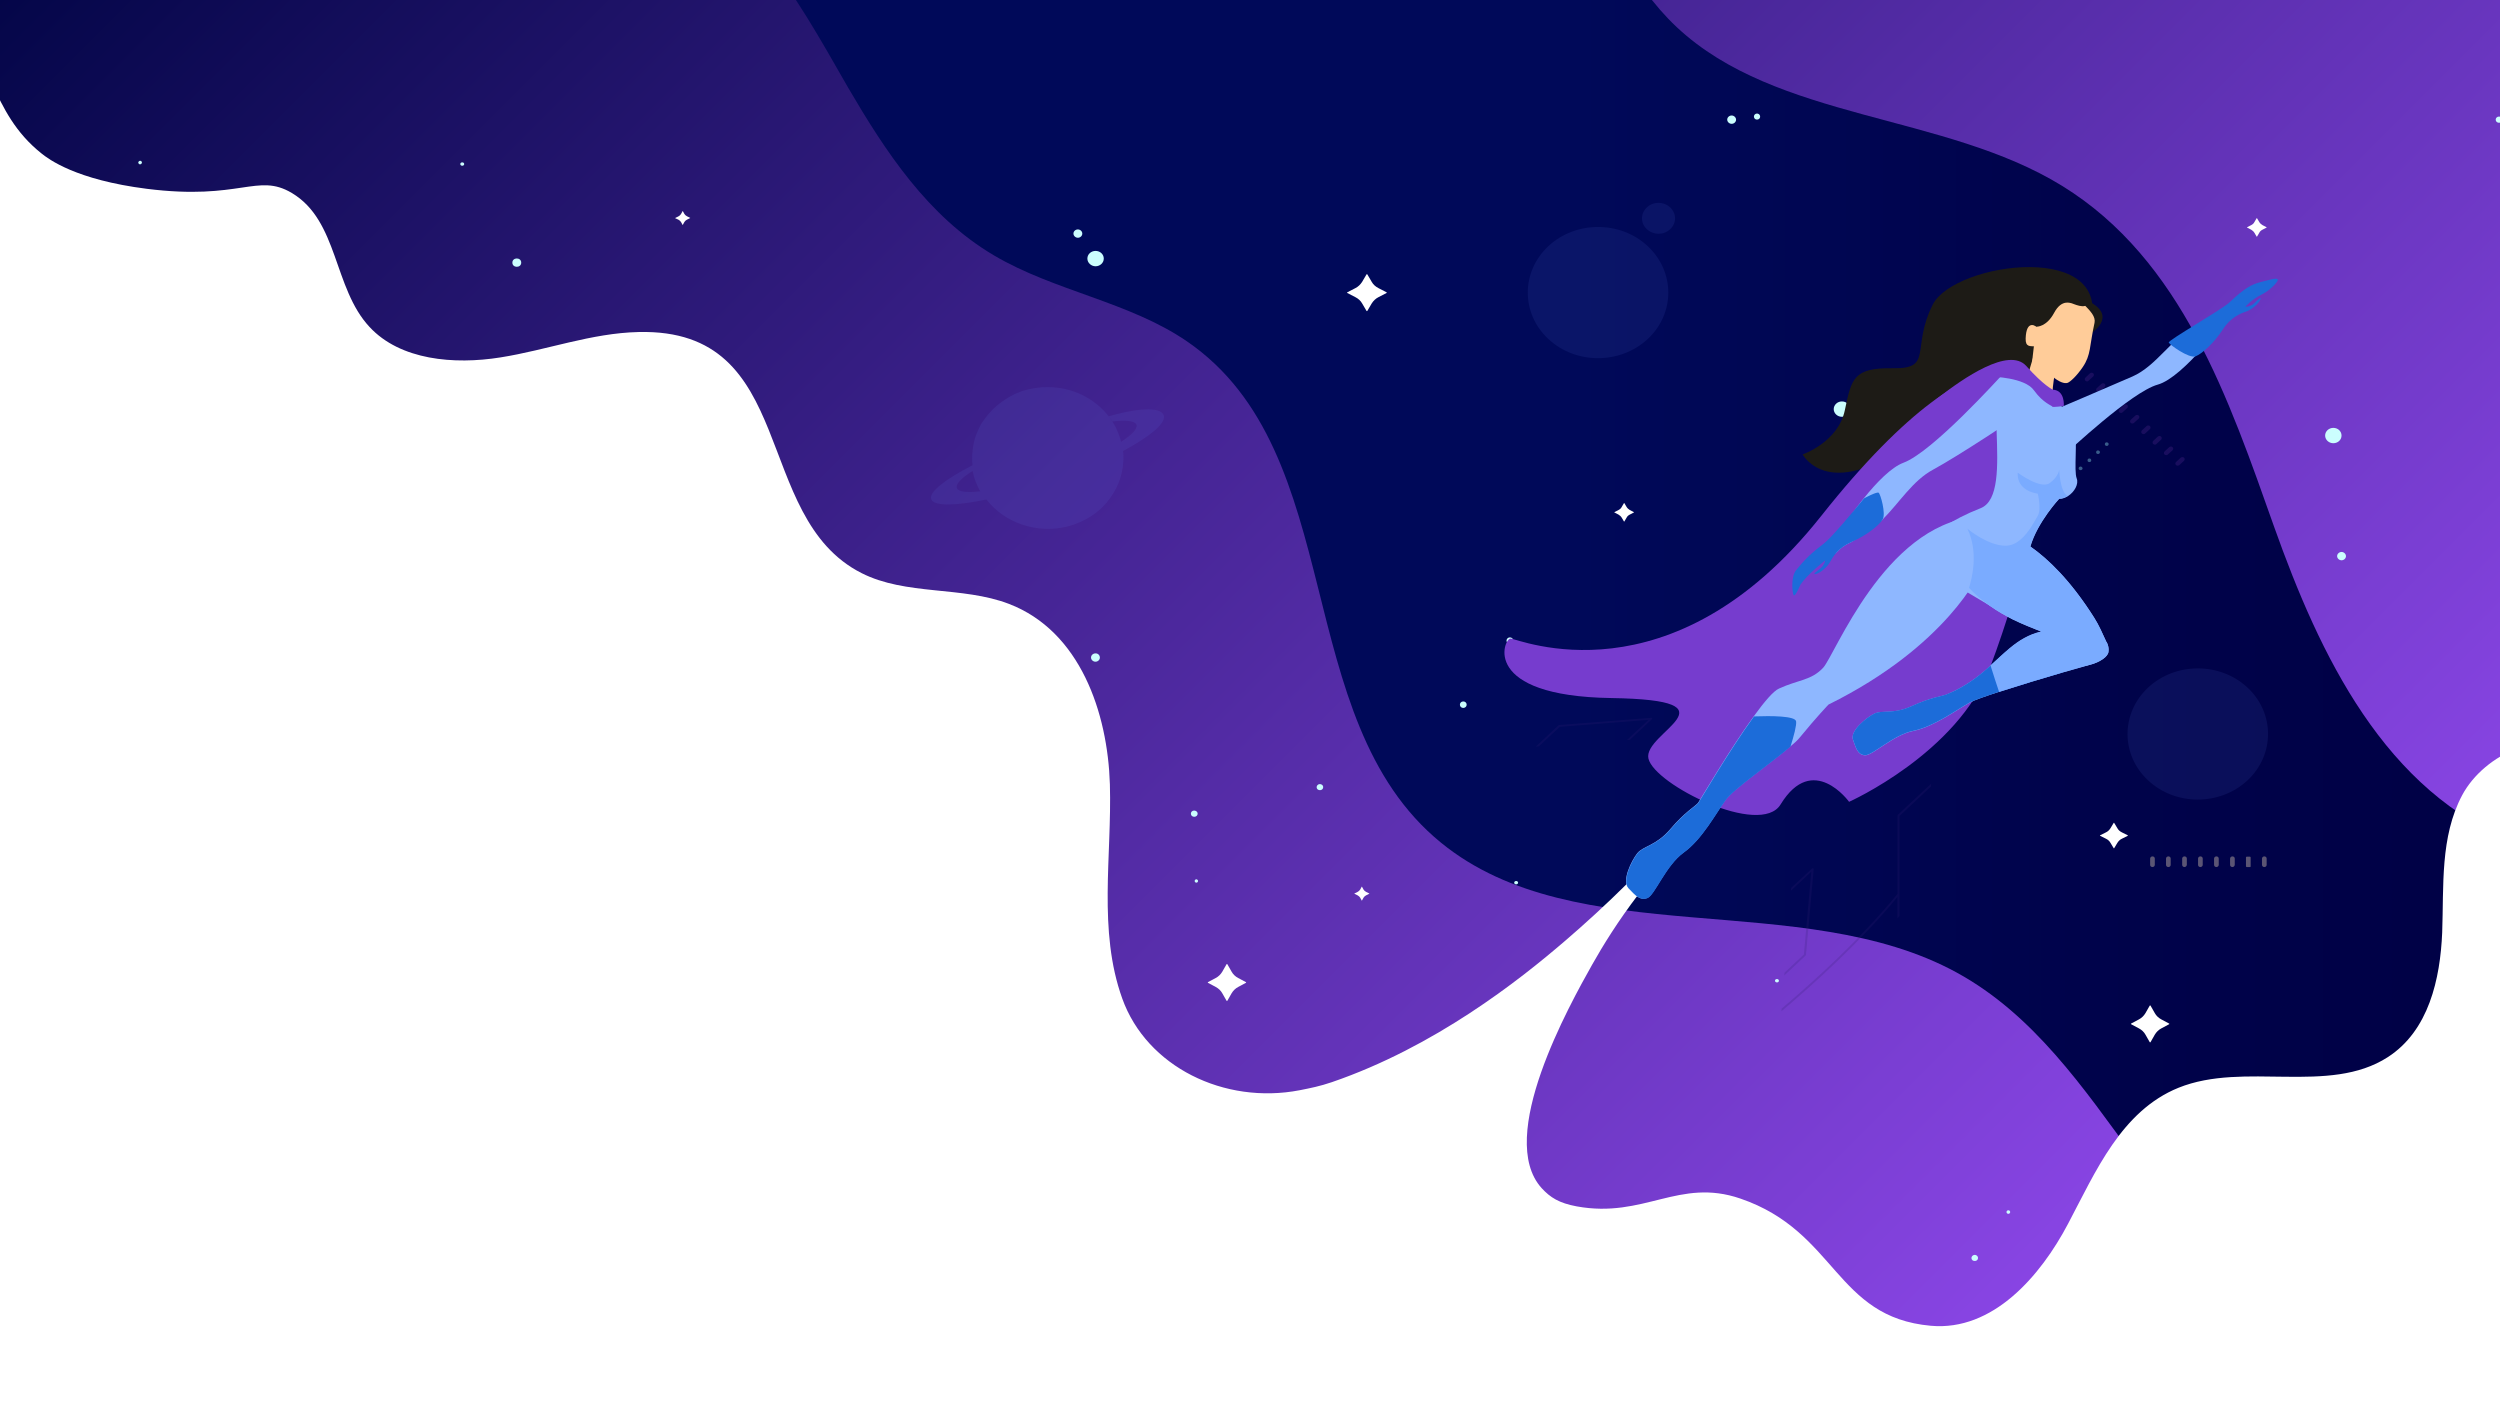 <?xml version="1.0" encoding="utf-8"?>
<!-- Generator: Adobe Illustrator 23.1.0, SVG Export Plug-In . SVG Version: 6.00 Build 0)  -->
<svg version="1.1" id="Layer_1" xmlns="http://www.w3.org/2000/svg" xmlns:xlink="http://www.w3.org/1999/xlink" x="0px" y="0px"
	 viewBox="0 0 1920 1080" style="enable-background:new 0 0 1920 1080;" xml:space="preserve">
<rect x="0" y="0" width="1920" height="1080" fill="#808080" stroke="none"/>
<style type="text/css">
	.st0{clip-path:url(#SVGID_2_);fill:url(#SVGID_3_);}
	.st1{clip-path:url(#SVGID_5_);fill:url(#SVGID_6_);}
	.st2{clip-path:url(#SVGID_8_);}
	.st3{fill:url(#SVGID_9_);}
	.st4{opacity:0.1;fill:#6988F9;enable-background:new    ;}
	.st5{fill:#CBFEFE;}
	.st6{fill:#FFFFFF;}
	.st7{clip-path:url(#SVGID_11_);}
	.st8{opacity:0.4;fill:#8FE2EA;enable-background:new    ;}
	.st9{opacity:0.4;}
	.st10{fill:#E3D2B4;}
	.st11{fill:#3E1E7D;}
	.st12{opacity:0.2;}
	.st13{fill:#331D74;}
	.st14{fill:#1D1B16;}
	.st15{fill:#FFCC99;}
	.st16{fill:#763CCE;}
	.st17{fill:#8EB7FF;}
	.st18{fill:#1C6CD9;}
	.st19{fill:#7AABFF;}
</style>
<g>
	<g>
		<defs>
			<rect id="SVGID_1_" x="-24.4" y="-26.2" width="1989.4" height="1119"/>
		</defs>
		<clipPath id="SVGID_2_">
			<use xlink:href="#SVGID_1_"  style="overflow:visible;"/>
		</clipPath>
		
			<linearGradient id="SVGID_3_" gradientUnits="userSpaceOnUse" x1="1809.844" y1="1344.449" x2="602.816" y2="197.44" gradientTransform="matrix(1 0 0 -1 0 1080)">
			<stop  offset="2.423880e-03" style="stop-color:#A050FF"/>
			<stop  offset="0.256" style="stop-color:#6989F8"/>
			<stop  offset="0.496" style="stop-color:#3CB7F2"/>
			<stop  offset="0.707" style="stop-color:#1CD8EE"/>
			<stop  offset="0.882" style="stop-color:#08EDEB"/>
			<stop  offset="1" style="stop-color:#01F4EA"/>
		</linearGradient>
		<rect x="-24.4" y="-26.2" class="st0" width="1989.4" height="1119"/>
	</g>
	<g>
		<defs>
			<rect id="SVGID_4_" x="-24.4" y="-26.2" width="1989.4" height="1119"/>
		</defs>
		<clipPath id="SVGID_5_">
			<use xlink:href="#SVGID_4_"  style="overflow:visible;"/>
		</clipPath>
		
			<linearGradient id="SVGID_6_" gradientUnits="userSpaceOnUse" x1="180.144" y1="1342.619" x2="1760.57" y2="-237.806" gradientTransform="matrix(1 0 0 -1 0 1080)">
			<stop  offset="3.409785e-07" style="stop-color:#000444"/>
			<stop  offset="0.928" style="stop-color:#984CF6"/>
			<stop  offset="0.929" style="stop-color:#994DF8"/>
			<stop  offset="0.932" style="stop-color:#A050FF"/>
		</linearGradient>
		<rect x="-44.8" y="-37.7" class="st1" width="2030.3" height="1130.5"/>
	</g>
	<g>
		<defs>
			<rect id="SVGID_7_" x="-24.4" y="-26.2" width="1989.4" height="1119"/>
		</defs>
		<clipPath id="SVGID_8_">
			<use xlink:href="#SVGID_7_"  style="overflow:visible;"/>
		</clipPath>
		<g class="st2">
			
				<linearGradient id="SVGID_9_" gradientUnits="userSpaceOnUse" x1="583.825" y1="581.966" x2="1985.412" y2="581.966" gradientTransform="matrix(1 0 0 -1 0 1080)">
				<stop  offset="0.445" style="stop-color:#000959"/>
				<stop  offset="0.725" style="stop-color:#00034B"/>
				<stop  offset="0.988" style="stop-color:#000044"/>
			</linearGradient>
			<path class="st3" d="M1985.4,660.8v357c-4.7,1-9.3,2.1-14,3.1c-62.3,13.4-129.3,21.1-188.6-1.2
				c-126.6-48-162.1-208.2-279.9-272.7c-119.7-65.6-291.9-14.6-396.3-99.9c-117-95.4-69.8-299.3-195.1-385
				c-44.2-30.3-101.9-38.6-148.2-66c-50.7-29.9-83.3-79.8-112-128.9c-20.7-36-40.9-72.8-67.6-104.8h660.5
				c11.7,21.4,25.4,41.4,43.6,58.5c76.8,71.9,205.2,65.9,296,121.9c92.1,56.8,128.1,164.2,162.8,262c34.8,97.7,84.7,204,186.9,242.9
				C1950.7,654.1,1967.9,658.3,1985.4,660.8z"/>
			<g>
				<path class="st4" d="M893.9,319.8c-0.8-6.8-16.2-7.6-42.4-0.1c1,1.2,2,2.7,2.9,4c10.4-1.2,17.2-0.5,18.4,2.5
					c1.1,2.9-3.3,7.7-11.8,13.1c-0.2-0.9-0.5-1.9-0.7-2.7c-0.1-0.2-0.1-0.4-0.2-0.5c-0.7-2.3-1.7-4.6-2.6-6.6c0-0.1-0.1-0.2-0.1-0.3
					c-7.9-16.2-24-28.2-43.4-31.2l0,0c-1.5-0.2-2.9-0.4-4.5-0.5h-0.1c-1.5-0.1-3-0.2-4.6-0.2l0,0l0,0c-0.2,0-0.3,0-0.5,0
					c-2.9,0-5.7,0.2-8.5,0.6l0,0l0,0c-1.6,0.2-3,0.5-4.5,0.8c-0.2,0-0.3,0.1-0.5,0.1c-1.5,0.3-2.9,0.7-4.2,1.1h-0.1
					c-1.5,0.4-2.8,0.9-4.1,1.5c-0.1,0-0.2,0.1-0.3,0.1c-1.3,0.5-2.6,1-3.8,1.7c-0.2,0.1-0.4,0.2-0.5,0.3c-1.2,0.6-2.5,1.2-3.7,2
					c0,0-0.1,0-0.1,0.1c-1.1,0.6-2.3,1.3-3.4,2.2c-0.2,0.1-0.3,0.2-0.5,0.3c-0.3,0.2-0.6,0.4-1,0.7l0,0l0,0c-0.7,0.5-1.5,1-2.2,1.7
					c-0.2,0.1-0.4,0.3-0.5,0.4c-0.7,0.6-1.5,1.1-2.1,1.8c-0.1,0.1-0.1,0.1-0.2,0.2c-0.7,0.6-1.5,1.3-2.2,2.1l0,0
					c-2.2,2.2-4.2,4.6-6,7.1c-0.1,0.1-0.2,0.2-0.2,0.3c-0.5,0.7-0.9,1.5-1.5,2.1c-0.1,0.2-0.2,0.4-0.3,0.5c-0.4,0.6-0.8,1.3-1.1,2.1
					c-0.1,0.2-0.2,0.4-0.3,0.6c-0.4,0.7-0.7,1.5-1.1,2.2c-0.1,0.2-0.2,0.3-0.2,0.5c-0.6,1.3-1.1,2.7-1.7,4v0.1
					c-0.2,0.5-0.3,0.9-0.5,1.5c-0.1,0.2-0.1,0.4-0.2,0.6c-0.2,0.7-0.4,1.5-0.6,2.2c-0.1,0.3-0.2,0.6-0.2,0.9c-0.2,0.6-0.3,1.2-0.4,2
					c-0.1,0.3-0.1,0.7-0.2,1c-0.1,0.6-0.2,1.2-0.3,1.9l0,0v0.1c0,0.4-0.1,0.7-0.1,1.1c-0.1,0.7-0.1,1.3-0.2,2.1
					c0,0.3-0.1,0.6-0.1,0.9c-0.1,1-0.1,2.1-0.1,3.1c0,1.9,0.1,3.6,0.3,5.4c-21.2,10.9-33.9,20.8-31.7,26.2
					c2.2,5.4,18.8,5.1,42.4,0.1l0,0c3.5,4.6,7.9,8.7,12.7,12l0,0l0,0c8.9,6.1,19.8,9.9,31.5,10.5c1,0,2,0.1,3,0.1
					c1.1,0,2.2,0,3.3-0.1c0.3,0,0.7,0,1-0.1c0.7,0,1.5-0.1,2.2-0.2c0.4,0,0.8-0.1,1.1-0.1c0.7-0.1,1.3-0.2,2.1-0.3
					c0.4-0.1,0.8-0.1,1.1-0.2c0.7-0.1,1.3-0.3,2.1-0.4c0.3-0.1,0.7-0.1,1-0.2c0.8-0.2,1.6-0.4,2.4-0.6c0.2-0.1,0.4-0.1,0.6-0.2
					c2.1-0.6,4-1.2,6-2.1c0.2-0.1,0.4-0.2,0.5-0.2c0.8-0.3,1.6-0.6,2.3-1c0.2-0.1,0.4-0.2,0.6-0.3c0.7-0.3,1.5-0.7,2.2-1.1
					c0.2-0.1,0.4-0.2,0.6-0.3c0.7-0.4,1.6-0.8,2.3-1.3c0.1-0.1,0.2-0.1,0.4-0.2c2.7-1.7,5.3-3.5,7.6-5.6l0,0
					c0.6-0.5,1.2-1.1,1.9-1.7c0.1-0.1,0.2-0.2,0.3-0.3l0,0c0.1-0.1,0.1-0.1,0.2-0.2c0.5-0.5,1-1,1.6-1.7c0.1-0.1,0.2-0.2,0.3-0.3
					l0.1-0.1c0.1-0.1,0.1-0.1,0.2-0.2c0.5-0.5,1-1.1,1.6-1.8c0-0.1,0.1-0.1,0.1-0.2c7.1-8.6,11.7-19.3,12.2-30.9
					c0-0.8,0.1-1.8,0.1-2.6l0,0c0-1.1-0.1-2.4-0.1-3.5c0-0.3,0-0.6-0.1-0.9c0-0.3,0-0.6-0.1-0.9l0,0
					C883.5,335.1,894.6,325.5,893.9,319.8z M746.5,359.4c0-0.3-0.1-0.5-0.1-0.8C746.5,358.9,746.5,359.2,746.5,359.4z M734.9,374.9
					c-1.2-3,3.4-7.7,12-13.2c0-0.1,0-0.1,0-0.2c0.3,1.5,0.6,2.8,1,4.2l0,0l0,0c0.3,1.2,0.7,2.4,1.2,3.6c0,0,0,0,0,0.1
					c0.9,2.4,2,4.7,3.1,6.8c0,0,0,0.1,0.1,0.1c0.2,0.3,0.4,0.7,0.6,1C742.8,378.5,736.1,377.8,734.9,374.9z"/>
				<path class="st4" d="M1726.1,528.1c-21-19.7-55.3-19.7-76.4,0c-21,19.7-21,51.6,0,71.2c21,19.7,55.3,19.7,76.4,0
					C1747.1,579.7,1747.1,547.6,1726.1,528.1z"/>
				<path class="st4" d="M1265.5,189.1c-21-19.7-55.3-19.7-76.4,0c-21,19.7-21,51.6,0,71.2c21,19.7,55.3,19.7,76.4,0
					C1286.5,240.7,1286.5,208.8,1265.5,189.1z"/>
				<path class="st4" d="M1282.7,159.3c-5-4.7-13-4.7-17.9,0c-5,4.7-5,12.1,0,16.7c5,4.7,13,4.7,17.9,0
					C1287.7,171.4,1287.7,164,1282.7,159.3z"/>
			</g>
			<g>
				<ellipse class="st5" cx="396.9" cy="201.7" rx="3.4" ry="3.2"/>
				<path class="st5" d="M831.2,179.4c0,1.8-1.6,3.2-3.4,3.2s-3.4-1.5-3.4-3.2c0-1.8,1.6-3.2,3.4-3.2
					C829.6,176.2,831.2,177.6,831.2,179.4z"/>
				<path class="st5" d="M1801.7,427.1c0,1.8-1.6,3.2-3.4,3.2s-3.4-1.5-3.4-3.2s1.6-3.2,3.4-3.2S1801.7,425.4,1801.7,427.1z"/>
				<path class="st5" d="M919.8,624.9c0,1.3-1.1,2.4-2.6,2.4s-2.6-1-2.6-2.4s1.1-2.4,2.6-2.4C918.7,622.6,919.8,623.6,919.8,624.9z"
					/>
				<path class="st5" d="M1350.9,87.7c1,0.8,1.2,2.3,0.4,3.3c-0.8,1-2.4,1.1-3.4,0.4c-1-0.8-1.2-2.3-0.4-3.3
					C1348.3,87.1,1349.8,86.9,1350.9,87.7z"/>
				<path class="st5" d="M1798.3,334.5c0,3.3-2.8,5.9-6.3,5.9c-3.5,0-6.3-2.7-6.3-5.9c0-3.3,2.9-5.9,6.3-5.9
					C1795.5,328.6,1798.3,331.2,1798.3,334.5z"/>
				<path class="st5" d="M847.7,198.6c0,3.3-2.9,5.9-6.3,5.9s-6.3-2.7-6.3-5.9c0-3.3,2.8-5.9,6.3-5.9
					C844.9,192.7,847.7,195.3,847.7,198.6z"/>
				<path class="st5" d="M1420.9,314.2c0,3.3-2.9,5.9-6.3,5.9c-3.5,0-6.3-2.7-6.3-5.9s2.8-5.9,6.3-5.9
					C1418.1,308.3,1420.9,311,1420.9,314.2z"/>
				<path class="st5" d="M844.7,505c0,1.8-1.6,3.2-3.4,3.2s-3.4-1.5-3.4-3.2c0-1.8,1.6-3.2,3.4-3.2
					C843.2,501.7,844.7,503.2,844.7,505z"/>
				<path class="st5" d="M1333.3,91.9c0,1.8-1.6,3.2-3.4,3.2s-3.4-1.5-3.4-3.2c0-1.8,1.6-3.2,3.4-3.2S1333.3,90.2,1333.3,91.9z"/>
				<path class="st5" d="M1162.2,492c0,1.3-1.1,2.5-2.6,2.5c-1.5,0-2.6-1.1-2.6-2.5c0-1.3,1.1-2.5,2.6-2.5
					C1161.1,489.5,1162.2,490.7,1162.2,492z"/>
				<path class="st5" d="M1123.8,543.7c-1.5,0-2.6-1.1-2.6-2.5s1.1-2.5,2.6-2.5c1.5,0,2.6,1.1,2.6,2.5S1125.2,543.7,1123.8,543.7z"
					/>
				<ellipse class="st5" cx="1364.7" cy="753.2" rx="1.5" ry="1.3"/>
				<path class="st5" d="M920.1,676.6c0,0.7-0.6,1.3-1.3,1.3c-0.7,0-1.3-0.6-1.3-1.3c0-0.7,0.6-1.3,1.3-1.3
					C919.4,675.3,920.1,675.9,920.1,676.6z"/>
				<path class="st5" d="M1518.2,964.3c1.1,0.8,1.2,2.3,0.4,3.3c-0.8,1-2.5,1.1-3.6,0.4c-1.1-0.8-1.2-2.3-0.4-3.3
					C1515.5,963.6,1517.1,963.4,1518.2,964.3z"/>
				<path class="st5" d="M1015.3,602.7c1.1,0.8,1.2,2.3,0.4,3.3s-2.5,1.1-3.6,0.4c-1.1-0.8-1.2-2.3-0.4-3.3
					C1012.6,602,1014.1,601.9,1015.3,602.7z"/>
				<ellipse class="st5" cx="355" cy="126" rx="1.5" ry="1.3"/>
				<path class="st5" d="M1921.9,91.9c0,1.3-1.1,2.4-2.6,2.4c-1.5,0-2.6-1-2.6-2.4c0-1.3,1.1-2.4,2.6-2.4
					C1920.8,89.6,1921.9,90.6,1921.9,91.9z"/>
				<path class="st5" d="M1165.9,677.9c0,0.7-0.6,1.3-1.5,1.3s-1.5-0.6-1.5-1.3c0-0.7,0.6-1.3,1.5-1.3
					C1165.3,676.6,1165.9,677.2,1165.9,677.9z"/>
				<path class="st5" d="M109,124.7c0.1,0.7-0.5,1.3-1.2,1.5s-1.5-0.5-1.6-1.2s0.5-1.3,1.2-1.5C108.1,123.3,109,124,109,124.7z"/>
				<path class="st5" d="M1543.7,930.3c0.3,0.7,0,1.5-0.7,1.8c-0.7,0.3-1.6,0-1.9-0.7c-0.3-0.7,0-1.5,0.7-1.8
					C1542.6,929.3,1543.4,929.6,1543.7,930.3z"/>
				<path class="st6" d="M942.6,740.5l3.3,5.8c1.1,2,2.9,3.7,5,4.8l6,3.2c0.2,0.1,0.2,0.4,0,0.5l-6,3.2c-2.1,1.1-3.8,2.8-5,4.8
					l-3.3,5.8c-0.1,0.2-0.4,0.2-0.6,0l-3.3-5.8c-1.1-2-2.9-3.7-5-4.8l-6-3.2c-0.2-0.1-0.2-0.4,0-0.5l6-3.2c2.1-1.1,3.8-2.8,5-4.8
					l3.3-5.8C942.2,740.3,942.5,740.3,942.6,740.5z"/>
				<path class="st6" d="M1651.6,772.3l3.3,5.8c1.1,2,2.9,3.7,5,4.8l6,3.2c0.2,0.1,0.2,0.4,0,0.5l-6,3.2c-2.1,1.1-3.8,2.8-5,4.8
					l-3.3,5.8c-0.1,0.2-0.4,0.2-0.6,0l-3.3-5.8c-1.1-2-2.9-3.7-5-4.8l-6-3.2c-0.2-0.1-0.2-0.4,0-0.5l6-3.2c2.1-1.1,3.8-2.8,5-4.8
					l3.3-5.8C1651.2,772.1,1651.5,772.1,1651.6,772.3z"/>
				<path class="st6" d="M1050.1,210.7l3.4,5.8c1.1,2,3,3.7,5.2,4.8l6.2,3.2c0.2,0.1,0.2,0.4,0,0.5l-6.2,3.2
					c-2.2,1.1-3.9,2.8-5.2,4.8l-3.4,5.8c-0.1,0.2-0.5,0.2-0.6,0l-3.4-5.8c-1.1-2-3-3.7-5.2-4.8l-6.2-3.2c-0.2-0.1-0.2-0.4,0-0.5
					l6.2-3.2c2.2-1.1,3.9-2.8,5.2-4.8l3.4-5.8C1049.6,210.5,1050,210.5,1050.1,210.7z"/>
				<path class="st6" d="M524.4,162.1l1.2,2.2c0.4,0.7,1.1,1.3,2,1.8l2.4,1.2c0.1,0,0.1,0.2,0,0.2l-2.4,1.2c-0.8,0.4-1.5,1-2,1.8
					l-1.2,2.2c0,0.1-0.2,0.1-0.2,0l-1.2-2.2c-0.4-0.7-1.1-1.3-2-1.8l-2.4-1.1c-0.1,0-0.1-0.2,0-0.2l2.4-1.2c0.8-0.4,1.5-1,2-1.8
					l1.2-2.2C524.2,162.1,524.4,162.1,524.4,162.1z"/>
				<path class="st6" d="M1046,681l1.2,2.2c0.4,0.7,1.1,1.3,2,1.8l2.4,1.2c0.1,0,0.1,0.2,0,0.2l-2.4,1.2c-0.8,0.4-1.5,1-2,1.8
					l-1.2,2.2c0,0.1-0.2,0.1-0.2,0l-1.2-2.2c-0.4-0.7-1.1-1.3-2-1.8l-2.4-1.2c-0.1,0-0.1-0.2,0-0.2l2.4-1.2c0.8-0.4,1.5-1,2-1.8
					l1.2-2.2C1045.8,680.9,1046,680.9,1046,681z"/>
				<path class="st6" d="M1247.5,386.4l1.7,2.9c0.6,1,1.5,1.8,2.5,2.4l3.1,1.6c0.1,0.1,0.1,0.2,0,0.3l-3.1,1.6c-1,0.5-2,1.3-2.5,2.4
					l-1.7,2.9c-0.1,0.1-0.2,0.1-0.3,0l-1.7-2.9c-0.6-1-1.5-1.8-2.5-2.4l-3.1-1.6c-0.1-0.1-0.1-0.2,0-0.3l3.1-1.6
					c1-0.5,2-1.3,2.5-2.4l1.7-2.9C1247.3,386.3,1247.5,386.3,1247.5,386.4z"/>
				<path class="st6" d="M1733.4,167.6l1.7,2.9c0.6,1,1.5,1.8,2.5,2.4l3.1,1.6c0.1,0.1,0.1,0.2,0,0.3l-3.1,1.6c-1,0.5-2,1.3-2.5,2.4
					l-1.7,2.9c-0.1,0.1-0.2,0.1-0.3,0l-1.7-2.9c-0.6-1-1.5-1.8-2.5-2.4l-3.1-1.6c-0.1-0.1-0.1-0.2,0-0.3l3.1-1.6
					c1-0.5,2-1.3,2.5-2.4l1.7-2.9C1733.2,167.5,1733.4,167.5,1733.4,167.6z"/>
				<path class="st6" d="M1623.7,632l2.4,4c0.8,1.5,2.1,2.6,3.6,3.3l4.4,2.2c0.2,0.1,0.2,0.3,0,0.4l-4.4,2.2c-1.6,0.7-2.8,2-3.6,3.3
					l-2.4,4c-0.1,0.2-0.3,0.2-0.4,0l-2.4-4c-0.8-1.5-2.1-2.6-3.6-3.3l-4.4-2.2c-0.2-0.1-0.2-0.3,0-0.4l4.4-2.2
					c1.6-0.7,2.8-2,3.6-3.3l2.4-4C1623.4,631.8,1623.6,631.8,1623.7,632z"/>
			</g>
		</g>
	</g>
	<g>
		<defs>
			<rect id="SVGID_10_" x="-24.4" y="-26.2" width="1989.4" height="1119"/>
		</defs>
		<clipPath id="SVGID_11_">
			<use xlink:href="#SVGID_10_"  style="overflow:visible;"/>
		</clipPath>
		<g class="st7">
			<path class="st6" d="M1890.9,610.8c-17,32-14,69.6-15.3,105.4c-1.5,35.7-10.3,75.4-41.8,95.7c-45.2,29.2-110.2,3.1-160.7,23.5
				c-43.9,17.8-63.6,64.3-84.8,104.4c-21.1,40.1-57.7,82.7-105.4,78.4c-73.7-6.6-72.3-72.4-146.3-97.7c-47.1-16.2-74,15.5-125.7,6
				c-13.5-2.5-20.3-6.8-26.9-14c-35.5-39.2,21.5-140.8,38.7-171.5c16.8-29.9,45.7-73.7,94.5-118.4c-3.4-2-6.7-4.1-10.1-6.1
				c-39,46.1-76,81.1-104.9,105.9c-35.9,30.9-100.4,81.6-179.3,108.7c-9.4,3.2-16.2,4.5-24.7,6.2c-57.9,11.2-117.5-18-136.3-70.4
				c-18.8-52.3-7.9-109.3-9.5-164.5c-1.7-55.1-22.8-117.6-77.5-138.6c-36-13.8-79.1-6.3-113.3-23.7C576.6,397,613.9,252,490.4,255
				c-36.2,0.8-70.6,13.9-106.1,19.5c-35.6,5.7-76.9,2.1-100.5-23.4c-27.9-29.9-23.8-81.6-59.7-102.9c-26.4-15.7-39.4,5.9-111.4-3.2
				c-54.4-6.9-75.3-22.7-80.9-27.2C11.6,101.7,2.5,82.8-6.1,64.3C-16,43.3-31.1,2.5-28.6-54.8v1164.2h2014.2V579.3
				C1955.3,557.3,1907.9,578.8,1890.9,610.8z"/>
			<g>
				<path class="st8" d="M1565.5,391.9c-0.5,0.5-1.5,0.5-2.1,0c-0.5-0.5-0.5-1.3,0-2c0.5-0.5,1.5-0.5,2.1,0
					C1566.1,390.6,1566.1,391.4,1565.5,391.9z M1572.2,385.7c-0.5,0.5-1.5,0.5-2.1,0c-0.5-0.5-0.5-1.3,0-2c0.5-0.5,1.5-0.5,2.1,0
					C1572.7,384.3,1572.7,385.2,1572.2,385.7z M1578.8,379.5c-0.5,0.5-1.5,0.5-2.1,0c-0.5-0.5-0.5-1.3,0-2c0.5-0.5,1.5-0.5,2.1,0
					C1579.5,378.1,1579.5,379,1578.8,379.5z M1585.6,373.3c-0.5,0.5-1.5,0.5-2.1,0c-0.6-0.5-0.5-1.3,0-2c0.5-0.5,1.5-0.5,2.1,0
					C1586.1,371.8,1586.1,372.7,1585.6,373.3z M1592.3,366.9c-0.5,0.5-1.5,0.5-2.1,0c-0.5-0.5-0.5-1.3,0-2c0.5-0.6,1.5-0.5,2.1,0
					C1592.9,365.5,1592.8,366.4,1592.3,366.9z M1598.9,360.7c-0.5,0.5-1.5,0.5-2.1,0c-0.5-0.5-0.5-1.3,0-2c0.5-0.5,1.5-0.5,2.1,0
					C1599.6,359.4,1599.6,360.2,1598.9,360.7z M1605.7,354.5c-0.5,0.5-1.5,0.5-2.1,0c-0.5-0.5-0.5-1.3,0-2c0.5-0.5,1.5-0.5,2.1,0
					C1606.2,353.2,1606.2,354,1605.7,354.5z M1612.3,348.3c-0.5,0.5-1.5,0.5-2.1,0c-0.5-0.5-0.5-1.3,0-2c0.5-0.5,1.5-0.5,2.1,0
					S1612.9,347.8,1612.3,348.3z M1619,342.1c-0.5,0.5-1.5,0.5-2.1,0c-0.5-0.5-0.5-1.3,0-2c0.5-0.5,1.5-0.5,2.1,0
					C1619.6,340.6,1619.6,341.5,1619,342.1z M1558.8,396.3c-0.5-0.5-1.5-0.5-2.1,0c-0.5,0.5-0.5,1.3,0,2c0.5,0.5,1.5,0.5,2.1,0
					C1559.4,397.6,1559.4,396.8,1558.8,396.3z M1552.1,402.5c-0.5-0.5-1.5-0.5-2.1,0c-0.5,0.5-0.5,1.3,0,2c0.5,0.5,1.5,0.5,2.1,0
					C1552.7,403.9,1552.7,403,1552.1,402.5z M1545.5,408.7c-0.5-0.5-1.5-0.5-2.1,0c-0.5,0.5-0.5,1.3,0,2c0.5,0.5,1.5,0.5,2.1,0
					C1546,410.1,1546,409.3,1545.5,408.7z M1424.8,523.3c-0.5,0.5-1.5,0.5-2.1,0c-0.5-0.5-0.5-1.3,0-2c0.5-0.6,1.5-0.5,2.1,0
					C1425.4,521.8,1425.3,522.8,1424.8,523.3z M1431.4,517.1c-0.5,0.5-1.5,0.5-2.1,0c-0.6-0.5-0.5-1.3,0-2c0.5-0.5,1.5-0.5,2.1,0
					C1432,515.6,1432,516.5,1431.4,517.1z M1438.1,510.8c-0.5,0.5-1.5,0.5-2.1,0c-0.5-0.5-0.5-1.3,0-2c0.5-0.5,1.5-0.5,2.1,0
					C1438.6,509.4,1438.6,510.2,1438.1,510.8z M1444.8,504.5c-0.5,0.5-1.5,0.5-2.1,0c-0.5-0.5-0.5-1.3,0-2c0.5-0.6,1.5-0.5,2.1,0
					C1445.4,503.2,1445.4,504,1444.8,504.5z M1422.9,574.5c-0.5,0.5-1.5,0.5-2.1,0c-0.5-0.5-0.5-1.3,0-2c0.5-0.5,1.5-0.5,2.1,0
					C1423.5,573,1423.5,574,1422.9,574.5z M1429.6,568.3c-0.5,0.5-1.5,0.5-2.1,0c-0.5-0.5-0.5-1.3,0-2c0.5-0.6,1.5-0.5,2.1,0
					C1430.1,566.8,1430.1,567.7,1429.6,568.3z M1436.3,561.9c-0.5,0.5-1.5,0.5-2.1,0c-0.6-0.5-0.5-1.3,0-2c0.5-0.5,1.5-0.5,2.1,0
					C1436.9,560.6,1436.9,561.4,1436.3,561.9z M1443,555.7c-0.5,0.5-1.5,0.5-2.1,0c-0.5-0.5-0.5-1.3,0-2c0.5-0.5,1.5-0.5,2.1,0
					C1443.6,554.3,1443.5,555.2,1443,555.7z M1509.4,326c-0.5-0.5-0.5-1.3,0-2c0.5-0.5,1.5-0.5,2.1,0c0.5,0.5,0.5,1.3,0,2
					C1511,326.5,1510,326.5,1509.4,326z M1556.8,301.7c-0.5-0.5-0.5-1.3,0-2c0.5-0.5,1.5-0.5,2.1,0c0.5,0.5,0.5,1.3,0,2
					C1558.2,302.2,1557.3,302.2,1556.8,301.7z M1559.7,304.5c-0.5-0.5-0.5-1.3,0-2c0.5-0.5,1.5-0.5,2.1,0c0.5,0.5,0.5,1.3,0,2
					C1561.2,305,1560.3,305,1559.7,304.5z"/>
				<g class="st9">
					<path class="st10" d="M1653.1,665.9L1653.1,665.9c-1,0-1.8-0.7-1.8-1.7v-4.8c0-0.9,0.8-1.7,1.8-1.7l0,0c1,0,1.8,0.7,1.8,1.7
						v4.8C1654.9,665.1,1654.1,665.9,1653.1,665.9z"/>
					<path class="st10" d="M1665.3,665.9L1665.3,665.9c-1,0-1.8-0.7-1.8-1.7v-4.8c0-0.9,0.8-1.7,1.8-1.7l0,0c1,0,1.8,0.7,1.8,1.7
						v4.8C1667.1,665.1,1666.4,665.9,1665.3,665.9z"/>
					<path class="st10" d="M1677.7,665.9L1677.7,665.9c-1,0-1.8-0.7-1.8-1.7v-4.8c0-0.9,0.8-1.7,1.8-1.7l0,0c1,0,1.8,0.7,1.8,1.7
						v4.8C1679.4,665.1,1678.6,665.9,1677.7,665.9z"/>
					<path class="st10" d="M1689.9,665.9L1689.9,665.9c-1,0-1.8-0.7-1.8-1.7v-4.8c0-0.9,0.8-1.7,1.8-1.7l0,0c1,0,1.8,0.7,1.8,1.7
						v4.8C1691.7,665.1,1690.9,665.9,1689.9,665.9z"/>
					<path class="st10" d="M1702.2,665.9L1702.2,665.9c-1,0-1.8-0.7-1.8-1.7v-4.8c0-0.9,0.8-1.7,1.8-1.7l0,0c1,0,1.8,0.7,1.8,1.7
						v4.8C1704,665.1,1703.2,665.9,1702.2,665.9z"/>
					<path class="st10" d="M1714.5,665.9L1714.5,665.9c-1,0-1.8-0.7-1.8-1.7v-4.8c0-0.9,0.8-1.7,1.8-1.7l0,0c1,0,1.8,0.7,1.8,1.7
						v4.8C1716.2,665.1,1715.5,665.9,1714.5,665.9z"/>
					<path class="st10" d="M1727.9,665.9h-2.4c-0.3,0-0.6-0.3-0.6-0.6v-6.8c0-0.3,0.3-0.6,0.6-0.6h2.4c0.3,0,0.6,0.3,0.6,0.6v6.8
						C1728.6,665.7,1728.2,665.9,1727.9,665.9z"/>
					<path class="st10" d="M1739,665.9L1739,665.9c-1,0-1.8-0.7-1.8-1.7v-4.8c0-0.9,0.8-1.7,1.8-1.7l0,0c1,0,1.8,0.7,1.8,1.7v4.8
						C1740.8,665.1,1740.1,665.9,1739,665.9z"/>
				</g>
				<g class="st9">
					<path class="st11" d="M1601.6,292.4L1601.6,292.4c-0.7-0.6-0.7-1.7,0-2.4l3.5-3.3c0.7-0.6,1.9-0.6,2.5,0l0,0
						c0.7,0.6,0.7,1.7,0,2.4l-3.6,3.3C1603.5,293.1,1602.4,293.1,1601.6,292.4z"/>
					<path class="st11" d="M1610.3,300.5L1610.3,300.5c-0.7-0.6-0.7-1.7,0-2.4l3.6-3.3c0.7-0.6,1.9-0.6,2.5,0l0,0
						c0.7,0.6,0.7,1.7,0,2.4l-3.6,3.3C1612.2,301.1,1611.1,301.1,1610.3,300.5z"/>
					<path class="st11" d="M1619,308.6L1619,308.6c-0.7-0.6-0.7-1.7,0-2.4l3.6-3.3c0.7-0.6,1.9-0.6,2.5,0l0,0c0.7,0.6,0.7,1.7,0,2.4
						l-3.6,3.3C1620.9,309.2,1619.8,309.2,1619,308.6z"/>
					<path class="st11" d="M1627.7,316.7L1627.7,316.7c-0.7-0.6-0.7-1.7,0-2.4l3.5-3.3c0.7-0.6,1.9-0.6,2.5,0l0,0
						c0.7,0.6,0.7,1.7,0,2.4l-3.6,3.3C1629.5,317.3,1628.5,317.3,1627.7,316.7z"/>
					<path class="st11" d="M1636.4,324.8L1636.4,324.8c-0.7-0.6-0.7-1.7,0-2.4l3.6-3.3c0.7-0.6,1.9-0.6,2.5,0l0,0
						c0.7,0.6,0.7,1.7,0,2.4l-3.6,3.3C1638.2,325.4,1637.1,325.4,1636.4,324.8z"/>
					<path class="st11" d="M1645,332.9L1645,332.9c-0.7-0.6-0.7-1.7,0-2.4l3.6-3.3c0.7-0.6,1.9-0.6,2.5,0l0,0c0.7,0.6,0.7,1.7,0,2.4
						l-3.6,3.3C1646.9,333.6,1645.8,333.6,1645,332.9z"/>
					<path class="st11" d="M1653.7,341L1653.7,341c-0.7-0.6-0.7-1.7,0-2.4l3.5-3.3c0.7-0.6,1.9-0.6,2.5,0l0,0c0.7,0.6,0.7,1.7,0,2.4
						l-3.6,3.3C1655.6,341.7,1654.5,341.7,1653.7,341z"/>
					<path class="st11" d="M1662.4,349.1L1662.4,349.1c-0.7-0.6-0.7-1.7,0-2.4l3.6-3.3c0.7-0.6,1.9-0.6,2.5,0l0,0
						c0.7,0.6,0.7,1.7,0,2.4l-3.6,3.3C1664.3,349.7,1663.2,349.7,1662.4,349.1z"/>
					<path class="st11" d="M1671.2,357.2L1671.2,357.2c-0.7-0.6-0.7-1.7,0-2.4l3.6-3.3c0.7-0.6,1.9-0.6,2.5,0l0,0
						c0.7,0.6,0.7,1.7,0,2.4l-3.6,3.3C1672.9,357.8,1671.9,357.8,1671.2,357.2z"/>
				</g>
				<g class="st12">
					<path class="st13" d="M1268.1,551.3l-70.6,5.5c-0.2,0-0.3,0.1-0.5,0.2l-17.5,16.4l2.3-0.2l16.1-15l68.3-5.4l-16.8,15.6l2.3-0.2
						l17-15.9c0.2-0.2,0.3-0.5,0.1-0.8C1268.7,551.4,1268.4,551.2,1268.1,551.3z"/>
				</g>
				<g class="st12">
					<path class="st13" d="M1483.1,601.9l-25.6,23.9c-0.1,0.1-0.2,0.3-0.2,0.5v60.2c-27.8,34.1-64,66.9-89,88.1l-0.2,2.1
						c24.7-20.8,61-53.6,89.1-87.8v16.4c0.5-0.6,1-1.2,1.6-1.8v-76.8l24.2-22.7C1483,603.4,1483,602.7,1483.1,601.9z"/>
					<path class="st13" d="M1370.5,747l-0.2,2.2l16.5-15.4c0.1-0.1,0.2-0.3,0.2-0.4l5.9-65.8c0.1-0.3-0.1-0.5-0.4-0.7
						c-0.3-0.1-0.6-0.1-0.8,0.1l-16.1,14.9l-0.2,2.2l15.7-14.7l-5.7,63.6L1370.5,747z"/>
				</g>
			</g>
		</g>
	</g>
</g>
<g>
	<path class="st14" d="M1604.3,252.9c23-69-103.3-52.1-120-18.9c-16.7,33.3,0.6,49.3-30.2,48.8c-30.9-0.5-32.1,7.9-37.3,32.4
		c-5.2,24.5-32.4,33.8-32.4,33.8s21.6,40.3,90-15.6C1504,309.2,1595,281,1604.3,252.9z"/>
	<path class="st14" d="M1605.1,256.6c0,0,22.5-13.4-1.2-25.3c-13.4-6.7-76.8-15.1-91.1,63.4c-14.5,79.2-7.7,52.8-14.2,57.4
		c-5.5,3.8,6,141.8,62.3-13.9c11.8-32.7,19.3-73.3,22-78.6c2.7-5.3,24.7-8.8,24.7-8.8"/>
	<path class="st15" d="M1576.6,318.3c-0.6,0.1-1.5-28.6,3.4-34.7c4.9-6-16.4-15.9-16.4-15.9s-8.5,25.1-9.4,38.4
		c-0.8,13.4,25.5,9.2,25.5,9.2"/>
	<path class="st15" d="M1570.5,224.1c-0.4,0-10.5,27-5.6,45.4c4.9,18.3,18.5,26.3,23.1,24.5c2-0.8,6.8-5.1,11.5-12
		c6.5-9.5,5.1-15.9,9.1-34.1c1-4.6-3.2-9-6.8-12.7c-9.8-10.3-26.9-16.1-32-11.5"/>
	<path class="st15" d="M1564,250.9c0,0-7.8-6.3-8.3,9.1c-0.2,6.7,3.6,5.7,6.5,6c0.2,0,0,0-0.2,0.2c-0.3,0.3-4.6,46-4.6,46l6.1-7.9
		c0,0,5.1-24.6,4.6-26C1567.7,277,1568,252.1,1564,250.9z"/>
	<path class="st16" d="M1564.5,300.2c12.7-3.5-31.9-73-165.7,95.9c-115.6,146-233.6,94.1-238.8,94.3s-23.1,44.2,77.5,45.7
		c100.6,1.6,23.9,26.6,28.5,46.5c4.6,20,86.1,60.6,101.5,35.2c24.8-40.5,52.6-2,52.6-2s83.3-37.2,108.3-103.3s47.8-159.7,43.5-181.2
		C1567.6,309.8,1564.5,300.2,1564.5,300.2z"/>
	<path class="st17" d="M1588.2,381c-2.1,1.3-4.4,2.2-6.7,2.1c0,0-16.6,17.8-22.1,36.6c-0.7,2.4-1.2,4.8-1.5,7.1
		c-2.4,20.9-12.3,48.7-12.3,48.7s-0.1,0-0.1-0.1l-17-10.1l-59.1-34.9c0,0,6-22.2,51.7-40.1c28.6-11.3-4.5-108.4,26.4-107.4
		c11.5,0.4,43.4,34.3,45.8,45.1c2.4,10.8-0.7,33.5,1.6,39.4C1596.6,371.6,1593.3,377.8,1588.2,381z"/>
	<path class="st17" d="M1520.8,439c0,0-24.9,56.8-116.5,102.1c0,0-8.8,9.1-21.9,25.1c-1.6,2-4.1,4.4-7.5,7.1
		c-14.9,12.8-43.6,32.6-49.6,40.9c-7.4,10.1-18.2,30.4-32.2,40.4s-22.4,33.1-28.1,35.1c-5.6,2.1-9-2-14.4-7.6
		c-5.4-5.6,2.4-21.2,6.8-26.8c4.6-5.7,14.5-5.7,25.5-18.7c11-13,19.3-17.6,21.2-20c1.3-1.7,24.1-40.9,42.8-66.5
		c7.9-10.9,15-19.4,19.4-21.3c14.7-6.8,24.7-6.1,33.9-16c9.1-9.8,46.7-108.5,116.3-115.9C1586.2,389.4,1520.8,439,1520.8,439z"/>
	<g>
		<path class="st17" d="M1605,510.5c-0.2,0.1-0.5,0.1-0.9,0.2c-0.1,0-0.2,0-0.3,0.1c-3.3,0.9-10.6,3-19.7,5.6
			c-14.6,4.2-33.8,10.1-48.8,14.9c-11,3.6-19.6,6.6-22.7,8.4c-10.1,5.6-27.3,18.4-42.9,21.6c-15.6,3-31.7,19.2-37.4,18.8
			c-5.6-0.4-6.8-5.2-9.2-12s10.3-17,16.4-20c6-3,14.4,0.8,28.8-5.8s23.1-7.6,25.8-8.6c15.1-6,25.6-14.3,34.7-22.5
			c5.2-4.7,9.9-9.2,14.8-13.3c7-5.8,14.4-10.5,24-12.7c3.9-0.9,8.3-1.5,13.2-1.5c10.2,0,17.1,2.1,24.2,1.9
			C1597.6,493.6,1594.5,505.2,1605,510.5z"/>
		<path class="st17" d="M1619.3,500.5c-0.2,3.7-6.5,8.1-14.3,10.1c-0.2,0.1-0.5,0.1-0.9,0.2c-0.1,0-0.2,0-0.3,0.1
			c-4.9,1-10.2,1.1-14.9-0.5c-1.5-3.1,5.7-11.5,2.8-14.3c-0.5-0.4-1.1-0.9-2.1-1.6c-4.6-3.1-12.4-5.9-22-9.5
			c-6.7-2.6-14.2-5.6-22-9.4c0,0-0.1,0-0.1-0.1c-5.6-2.8-11.4-6.1-17-10.1c-5.6-3.9-11.1-8.5-16.2-13.9
			c-8.3-8.6-15.4-19.3-20.6-32.6c-10.5-27,42-11.5,42-11.5s6.9,0.9,17.9,7.4c2.4,1.3,5,3,7.7,5c13.5,9.4,30.9,25.9,49.2,54.9
			c3.5,5.5,6.2,11.8,9.2,18.3C1618,492.9,1619.9,496.8,1619.3,500.5z"/>
	</g>
	<path class="st14" d="M1564,250.9c0,0,7.7,0.4,13.6-10.7c5.9-11,13-7.1,13.4-7.3c0.4-0.1,11.3,5.5,12.5-0.5
		c1.1-6.1-20.1-20.2-31.6-13.6c-11.6,6.6-9.4,31-9.4,31"/>
	<path class="st17" d="M1577.9,314.8c0,0,41-17.4,59.7-25.6c18.8-8.2,30.3-29.8,49-39.1c18.8-9.2,22-12.3,22-12.3l2,6
		c0,0-33.3,46-53.5,51.6c-20.1,5.6-68.9,51.6-71.2,53.5c-2.3,1.9-11.5-22-11.5-22"/>
	<path class="st17" d="M1552.5,312l-2.5,7.5c0,0-45.2,30.3-65.6,41.3c-15.5,8.4-25.6,25.2-38.5,38.1c0,0,0,0,0,0.1
		c-4,4-8.4,7.8-13.3,10.7c-4.1,2.5-7.6,4.7-10.5,6.4c-0.1,0-0.1,0-0.1,0.1c-5.3,2.3-9,5.2-11.6,8.1l0,0c-1.1,0.9-1.6,1.3-1.6,1.3
		l-2.8-6.6c0,0,10.6-17.4,23.7-34.2c1-1.2,1.7-2.1,1.7-2.1c9.9-12.3,21.1-23.8,30.4-27.3c22.3-8.2,73.3-64.9,75.6-67.2
		C1539.7,285.9,1552.5,312,1552.5,312z"/>
	<path class="st18" d="M1445.9,398.9L1445.9,398.9c-2.7,4.7-13,12.6-23.7,17.2c-0.1,0-0.1,0-0.1,0.1c-5.3,2.3-9,5.2-11.6,8.1l0,0
		c-2.6,2.9-4.1,5.7-5.3,7.8c-2.3,4-8.2,8.6-11.1,8.8c-2.9,0.2,3.8-3.6,5.7-6.1c1.9-2.5,1.9-4.4,1.9-4.4s-13.8,10.9-18.9,18.5
		c0,0-4,9.5-5.2,8.3c-1.1-1.2-2.5-14.2,1.9-19.4s8.5-10.8,20.8-20c6.4-4.8,24-26.2,29.5-32.9c1-1.2,1.7-2.1,1.7-2.1
		s9.7-5.3,11.3-4.4C1444.2,379.4,1448.5,394.3,1445.9,398.9z"/>
	<path class="st18" d="M1686.1,273.7L1686.1,273.7c5.1-1.9,14.6-10.7,20.9-20.5c0-0.1,0-0.1,0.1-0.1c3.1-4.9,6.6-8,9.9-10.1l0,0
		c3.3-2.1,6.3-3.2,8.5-3.9c4.4-1.6,9.8-6.6,10.6-9.4c0.6-2.8-4.2,3.2-6.9,4.7c-2.8,1.5-4.7,1.1-4.7,1.1s4.7-5.5,13-9.6
		c6-3,12.8-10.1,11.8-11.4c-1-1.3-6.2,0.4-13.4,2.2c-6.6,1.7-12.4,4.8-23.5,15.4c-5.8,5.6-47.6,29.3-46.8,31
		C1666.1,264.6,1681,275.4,1686.1,273.7z"/>
	<path class="st18" d="M1375.1,573.4c-14.9,12.8-43.6,32.6-49.6,40.9c-7.4,10.1-18.2,30.4-32.2,40.4c-14,10.1-22.4,33.1-28.1,35.1
		c-5.6,2.1-9-2-14.4-7.6c-5.4-5.6,2.4-21.2,6.8-26.8c4.6-5.7,14.5-5.7,25.5-18.7c11-13,19.3-17.6,21.2-20
		c1.3-1.7,24.1-40.9,42.8-66.5c13.3-0.5,31.7-0.4,32.3,3.8C1379.9,556.8,1377.7,565.1,1375.1,573.4z"/>
	<path class="st18" d="M1585.5,509.9c0.1,2.1-0.5,4.4-1.5,6.5c-25.2,7.4-64.2,19.3-71.4,23.2c-10.1,5.6-27.3,18.4-42.9,21.6
		c-15.6,3-31.7,19.2-37.4,18.8c-5.6-0.4-6.8-5.2-9.2-12s10.3-17,16.4-20c6-3,14.4,0.8,28.8-5.8c14.4-6.6,23.1-7.6,25.8-8.6
		c23.7-9.3,35.9-24.6,49.5-35.7C1559,499.6,1585.3,503.8,1585.5,509.9z"/>
	<path class="st19" d="M1619.3,500.5c-0.2,3.7-6.5,8.1-14.3,10.1c-0.2,0.1-0.5,0.1-0.9,0.2c-0.1,0-0.2,0-0.3,0.1
		c-3.3,0.9-10.6,3-19.7,5.6c-14.6,4.2-33.8,10.1-48.8,14.9c-1.8-5.1-4-12.3-6.6-20.4c5.2-4.7,9.9-9.2,14.8-13.3
		c7-5.8,14.4-10.5,24-12.7c-6.7-2.6-14.2-5.6-22-9.4c0,0-0.1,0-0.1-0.1c-5.6-2.8-11.4-6.1-17-10.1c-5.6-3.9-11.1-8.5-16.2-13.9
		c2.5-7.9,7.3-27.6-1.2-45.4c0.9,0.7,15.9,13,29.2,13c4.4,0,8.1-1.8,11.3-4.5c6.9-5.6,11.4-15.1,13.5-18.5c3-5,0-17,0-17
		s-16.2-1.5-15.4-16.1c0,0,17.6,13.1,24.6,8c7-5.1,7.3-10.5,7.3-10.5s0.4,17.4,6.5,20.4c-2.1,1.3-4.4,2.2-6.7,2.1
		c0,0-16.6,17.8-22.1,36.6c13.5,9.4,30.9,25.9,49.2,54.9c3.5,5.5,6.2,11.8,9.2,18.3C1618,492.9,1619.9,496.8,1619.3,500.5z"/>
	<path class="st16" d="M1529.8,289.3c0,0,25.3,0.5,32.3,10.5c7.1,9.9,14.1,11.8,14.1,12.5c-0.1,0.7,8.8-0.5,8.8-0.5
		s1.1-12.1-8.4-12.5c0,0-7.1-3.2-20.4-18.2c-13.4-15-48.7,9.6-67.3,24.1C1470.2,319.6,1529.8,289.3,1529.8,289.3z"/>
</g>
</svg>
